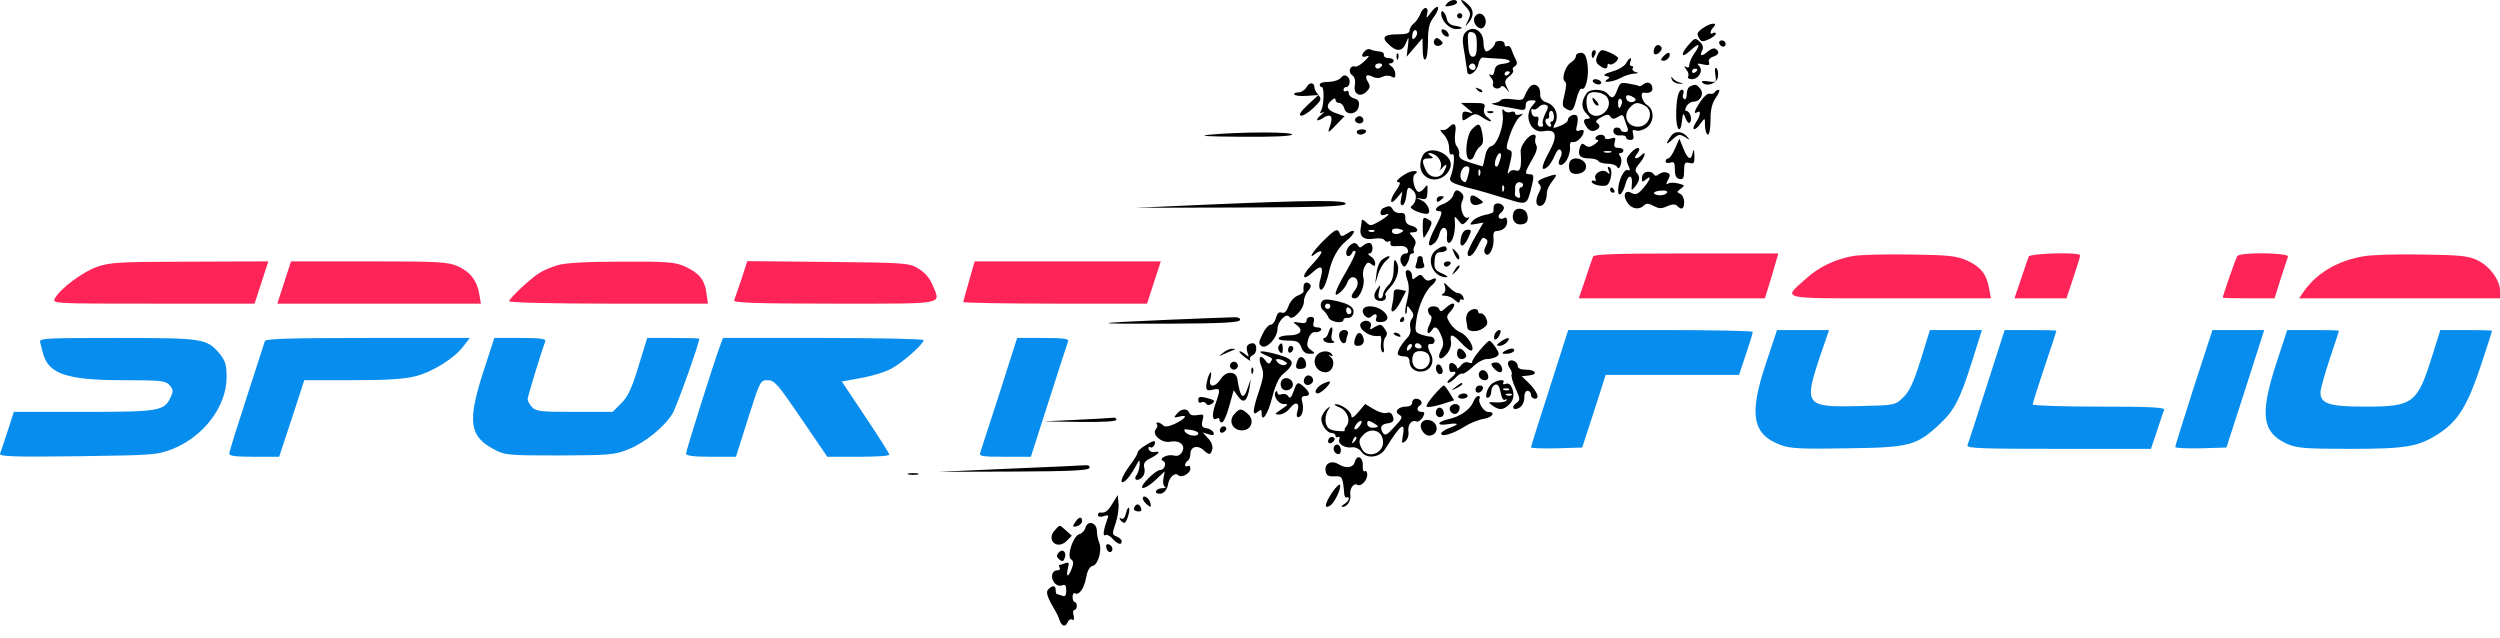 <svg width="200" height="51" viewBox="0 0 200 51" fill="none" xmlns="http://www.w3.org/2000/svg">
<path d="M115.739 0.295C115.549 0.527 115.612 0.548 116.035 0.464C116.331 0.421 116.563 0.295 116.563 0.189C116.563 -0.107 116.014 -0.043 115.739 0.295Z" fill="black"/>
<path d="M117.197 0.464C117.682 0.992 117.704 1.118 117.387 1.752C117.176 2.196 117.176 2.196 117.492 1.816C117.936 1.266 117.915 0.781 117.45 0.358C116.88 -0.17 116.69 -0.086 117.197 0.464Z" fill="black"/>
<path d="M114.493 0.971C114.113 1.499 114.07 1.52 114.176 1.097C114.324 0.485 113.859 0.485 113.627 1.119C113.521 1.393 113.289 1.731 113.099 1.879C112.909 2.027 112.761 2.301 112.761 2.449C112.761 2.661 112.486 2.745 111.831 2.745C110.691 2.745 110.479 2.998 111.113 3.569C111.747 4.181 112.212 4.118 112.486 3.421C112.697 2.893 112.718 2.914 112.634 3.696L112.528 4.54L113.162 3.801L113.796 3.062L113.817 3.97C113.817 4.519 113.901 4.836 114.028 4.752C114.155 4.688 114.239 4.012 114.239 3.294C114.239 2.259 114.345 1.837 114.683 1.393C114.915 1.097 115.084 0.738 115.042 0.59C115 0.464 114.746 0.633 114.493 0.971ZM113.204 3.02C113.035 3.189 112.972 3.167 112.972 2.935C112.972 2.745 113.035 2.534 113.12 2.449C113.204 2.365 113.31 2.407 113.352 2.534C113.416 2.682 113.331 2.893 113.204 3.02Z" fill="black"/>
<path d="M115.296 1.076C115.296 1.647 115.929 2.323 116.5 2.323C117.154 2.323 117.07 2.154 116.331 2.048C116.035 2.006 115.802 1.794 115.76 1.562C115.655 1.034 115.296 0.654 115.296 1.076Z" fill="black"/>
<path d="M116.563 1.266C116.563 1.372 116.669 1.478 116.774 1.478C116.901 1.478 116.985 1.372 116.985 1.266C116.985 1.14 116.901 1.055 116.774 1.055C116.669 1.055 116.563 1.14 116.563 1.266Z" fill="black"/>
<path d="M117.957 1.393C117.767 1.879 118.358 2.513 118.696 2.175C119.013 1.858 118.844 1.182 118.443 1.097C118.253 1.055 118.042 1.203 117.957 1.393Z" fill="black"/>
<path d="M136.25 2.238C135.743 2.597 135.701 2.703 135.975 3.125C136.102 3.336 136.25 3.358 136.693 3.146C137.01 2.998 137.264 2.808 137.264 2.703C137.264 2.597 137.179 2.576 137.053 2.639C136.757 2.829 136.778 2.47 137.095 2.154C137.475 1.773 136.841 1.816 136.25 2.238Z" fill="black"/>
<path d="M115.338 2.555C115.38 2.703 115.549 2.872 115.697 2.914C115.866 2.977 115.95 2.893 115.887 2.724C115.845 2.576 115.676 2.407 115.528 2.365C115.359 2.301 115.274 2.386 115.338 2.555Z" fill="black"/>
<path d="M117.197 2.639C117.028 2.829 116.985 3.252 117.07 3.738C117.154 4.181 117.239 4.773 117.281 5.069C117.323 5.364 117.366 5.681 117.387 5.766C117.45 6.209 118.147 5.745 118.253 5.174C118.337 4.794 118.506 4.562 118.654 4.604C118.802 4.625 119.351 4.667 119.858 4.688C120.872 4.709 121.126 5.005 120.217 5.111C119.795 5.153 119.605 5.301 119.562 5.66C119.52 5.956 119.393 6.082 119.246 5.977C119.098 5.892 119.098 5.977 119.267 6.188C119.436 6.378 119.499 6.611 119.436 6.737C119.372 6.843 119.457 6.97 119.626 7.054C119.795 7.118 119.985 7.075 120.069 6.949C120.133 6.822 120.323 6.885 120.513 7.118C120.788 7.456 120.788 7.456 120.555 6.991C120.344 6.547 120.365 6.42 120.745 6.104C120.999 5.914 121.126 5.681 121.041 5.618C120.978 5.533 121.02 5.385 121.189 5.301C121.379 5.174 121.4 5.026 121.252 4.731C121.126 4.498 120.978 4.16 120.914 3.949C120.851 3.738 120.703 3.632 120.576 3.696C120.471 3.759 120.365 3.696 120.365 3.527C120.365 3.379 120.196 3.252 120.006 3.273C119.795 3.273 119.626 3.336 119.626 3.4C119.626 3.674 119.034 4.203 118.865 4.097C118.76 4.034 118.675 3.717 118.675 3.4C118.675 2.428 117.767 1.942 117.197 2.639ZM118.147 3.59C118.147 4.287 118.063 4.54 117.83 4.54C117.598 4.54 117.492 4.266 117.45 3.527C117.387 2.639 117.429 2.513 117.767 2.576C118.063 2.639 118.147 2.851 118.147 3.59ZM118.042 5.385C118.042 5.576 117.915 5.639 117.725 5.576C117.556 5.491 117.471 5.364 117.535 5.259C117.704 4.963 118.042 5.047 118.042 5.385ZM120.788 5.787C120.788 5.85 120.703 5.956 120.576 6.019C120.471 6.082 120.365 6.04 120.365 5.935C120.365 5.808 120.471 5.702 120.576 5.702C120.703 5.702 120.788 5.745 120.788 5.787Z" fill="black"/>
<path d="M114.767 3.167C114.556 3.505 114.915 3.822 115.253 3.611C115.465 3.484 115.465 3.4 115.211 3.189C115 2.998 114.873 2.998 114.767 3.167Z" fill="black"/>
<path d="M135.046 3.632C134.391 4.393 134.518 4.709 135.215 4.055C135.912 3.4 136.102 3.484 135.595 4.202C135.342 4.54 135.151 4.984 135.151 5.174C135.151 5.385 135.046 5.449 134.898 5.364C134.708 5.238 134.708 5.301 134.898 5.554C135.067 5.744 135.13 5.998 135.046 6.125C134.982 6.23 135.109 6.336 135.342 6.336C135.891 6.336 136.292 5.66 135.933 5.28C135.722 5.069 135.785 5.047 136.25 5.153C136.693 5.259 136.799 5.216 136.715 4.984C136.651 4.794 136.778 4.625 137.031 4.54C137.517 4.393 137.602 4.118 137.243 3.907C137.137 3.822 136.862 3.907 136.651 4.097C136.165 4.54 135.933 4.519 136.165 4.055C136.292 3.801 136.25 3.59 135.975 3.336C135.616 2.998 135.574 3.02 135.046 3.632ZM135.785 5.575C135.785 5.639 135.701 5.744 135.574 5.808C135.468 5.871 135.363 5.829 135.363 5.723C135.363 5.597 135.468 5.491 135.574 5.491C135.701 5.491 135.785 5.533 135.785 5.575Z" fill="black"/>
<path d="M137.538 3.463C137.644 3.78 138.045 3.843 138.045 3.527C138.045 3.358 137.919 3.231 137.75 3.231C137.602 3.231 137.496 3.336 137.538 3.463Z" fill="black"/>
<path d="M132.342 3.886C132.279 4.055 132.279 4.245 132.342 4.308C132.532 4.498 133.06 3.991 132.912 3.78C132.743 3.505 132.469 3.548 132.342 3.886Z" fill="black"/>
<path d="M109.212 4.055C108.832 4.435 108.916 4.646 109.339 4.498C109.592 4.414 109.55 4.519 109.17 4.878C108.874 5.174 108.536 5.364 108.409 5.322C108.008 5.195 107.818 5.744 108.156 5.998C108.388 6.167 108.452 6.442 108.388 6.822C108.24 7.54 108.832 7.836 109.339 7.308C109.613 7.033 109.634 6.885 109.444 6.568C109.127 6.061 109.318 5.871 109.825 6.146C110.099 6.273 110.353 6.273 110.585 6.146C110.796 6.04 111.092 6.019 111.303 6.125C111.578 6.273 111.641 6.23 111.62 5.892C111.62 5.66 111.451 5.385 111.282 5.28C111.071 5.132 111.05 5.069 111.24 5.069C111.367 5.069 111.493 4.963 111.493 4.857C111.493 4.731 111.303 4.646 111.071 4.646C110.838 4.646 110.669 4.519 110.712 4.371C110.733 4.245 110.564 4.118 110.332 4.118C110.099 4.097 109.803 4.033 109.677 3.97C109.55 3.886 109.339 3.928 109.212 4.055ZM110.543 5.28C110.479 5.385 110.332 5.491 110.205 5.491C110.099 5.491 110.015 5.385 110.015 5.28C110.015 5.153 110.163 5.069 110.353 5.069C110.522 5.069 110.606 5.153 110.543 5.28Z" fill="black"/>
<path d="M127.336 4.329C127.336 4.498 127.378 4.646 127.42 4.646C127.463 4.646 127.547 4.498 127.632 4.329C127.695 4.16 127.653 4.012 127.547 4.012C127.42 4.012 127.336 4.16 127.336 4.329Z" fill="black"/>
<path d="M127.779 4.477C127.632 4.836 127.674 5.026 127.927 5.216C128.35 5.554 128.603 5.554 128.603 5.237C128.603 5.111 128.667 5.068 128.751 5.132C128.899 5.28 129.448 4.899 129.448 4.646C129.448 4.498 128.498 4.012 128.16 4.012C128.054 4.012 127.864 4.224 127.779 4.477Z" fill="black"/>
<path d="M111.726 4.562C111.726 4.794 111.789 4.857 111.852 4.688C111.916 4.54 111.895 4.35 111.831 4.287C111.768 4.202 111.705 4.329 111.726 4.562Z" fill="black"/>
<path d="M126.068 4.498C126.068 4.646 125.899 4.857 125.667 5.005C125.223 5.28 124.886 6.336 125.202 6.526C125.329 6.611 125.308 6.97 125.16 7.561C124.97 8.322 124.97 8.512 125.223 8.66C125.752 8.997 125.857 8.913 126.111 7.941C126.237 7.413 126.428 7.033 126.533 7.096C126.85 7.286 127.146 6.061 126.998 5.132C126.892 4.435 126.765 4.224 126.47 4.224C126.237 4.224 126.068 4.35 126.068 4.498Z" fill="black"/>
<path d="M133.039 4.54C132.828 4.794 132.828 4.857 133.102 4.857C133.271 4.857 133.462 4.709 133.546 4.54C133.609 4.371 133.588 4.224 133.483 4.224C133.377 4.224 133.187 4.371 133.039 4.54Z" fill="black"/>
<path d="M130.082 5.069C129.955 5.28 129.469 5.597 128.962 5.723C128.35 5.913 128.202 6.019 128.476 6.082C128.793 6.146 128.814 6.209 128.582 6.357C128.054 6.674 129.068 6.568 129.659 6.23C129.955 6.061 130.42 5.913 130.716 5.892C131.075 5.871 131.138 5.829 130.863 5.766C130.673 5.723 130.547 5.576 130.61 5.47C130.694 5.364 130.652 5.28 130.525 5.28C130.399 5.28 130.356 5.132 130.42 4.963C130.61 4.498 130.335 4.583 130.082 5.069Z" fill="black"/>
<path d="M137.221 5.935C137.327 6.589 137.306 6.61 136.651 6.505C136.25 6.442 136.06 6.484 136.186 6.61C136.546 6.97 137.369 6.674 137.433 6.146C137.475 5.871 137.433 5.575 137.327 5.47C137.2 5.343 137.158 5.533 137.221 5.935Z" fill="black"/>
<path d="M107.269 6.23C107.121 6.399 106.677 6.547 106.297 6.547C105.896 6.547 105.579 6.632 105.579 6.758C105.579 6.864 105.642 6.97 105.748 6.97C105.959 6.97 105.917 8.49 105.684 8.85C105.558 9.061 105.6 9.103 105.811 8.997C105.98 8.913 105.938 8.976 105.748 9.145C105.177 9.589 105.283 9.821 105.875 9.42C106.466 9.04 106.677 9.314 106.403 10.075C106.17 10.708 106.234 10.687 106.952 9.927L107.564 9.293L106.888 9.061C106.149 8.807 106.022 8.448 106.529 8.026C106.741 7.836 106.846 7.836 106.846 8.005C106.846 8.131 106.973 8.237 107.142 8.237C107.29 8.237 107.48 8.427 107.543 8.681C107.712 9.293 108.621 9.145 108.705 8.49C108.768 8.131 108.663 7.962 108.346 7.878C108.092 7.815 107.902 7.624 107.902 7.455C107.902 7.286 107.818 7.223 107.691 7.286C107.586 7.35 107.48 7.308 107.48 7.202C107.48 7.075 107.564 6.97 107.67 6.97C107.987 6.97 108.092 6.378 107.818 6.146C107.607 5.977 107.459 5.998 107.269 6.23Z" fill="black"/>
<path d="M133.736 6.336C133.778 6.505 134.032 6.674 134.328 6.695C134.729 6.716 134.75 6.716 134.412 6.611C134.18 6.547 133.905 6.399 133.821 6.251C133.694 6.104 133.673 6.125 133.736 6.336Z" fill="black"/>
<path d="M127.441 6.547C127.505 6.653 127.716 6.758 127.885 6.758C128.054 6.758 128.138 6.653 128.075 6.547C128.012 6.42 127.8 6.336 127.631 6.336C127.463 6.336 127.378 6.42 127.441 6.547Z" fill="black"/>
<path d="M104.523 6.97C104.396 7.202 104.1 7.392 103.868 7.392C103.635 7.392 103.488 7.477 103.551 7.561C103.614 7.667 104.058 7.709 104.565 7.667L105.473 7.603L104.628 8.385C104.079 8.892 103.889 9.188 104.058 9.251C104.227 9.293 104.671 9.019 105.072 8.638C105.706 8.026 105.748 7.92 105.473 7.603C105.304 7.413 105.156 7.139 105.156 7.012C105.156 6.568 104.755 6.547 104.523 6.97Z" fill="black"/>
<path d="M129.385 7.181C129.11 7.899 128.983 7.941 128.603 7.498C128.286 7.118 127.251 7.075 126.956 7.434C126.491 8.047 126.47 8.638 126.892 9.061C127.23 9.399 127.272 9.504 127.019 9.504C126.639 9.504 126.618 9.737 126.977 10.223C127.146 10.455 127.378 10.54 127.61 10.434C128.012 10.286 128.075 10.011 127.737 9.821C127.61 9.737 127.758 9.547 128.096 9.378C128.561 9.124 128.709 9.124 128.836 9.335C128.983 9.547 129.11 9.547 129.427 9.357C129.765 9.145 129.849 9.166 129.934 9.462C129.997 9.652 130.103 9.99 130.187 10.18C130.293 10.455 130.23 10.561 129.997 10.561C129.807 10.561 129.659 10.476 129.659 10.392C129.659 10.286 129.512 10.201 129.343 10.201C129.152 10.201 129.047 10.349 129.068 10.54C129.131 10.751 129.321 10.856 129.617 10.835C129.871 10.793 130.082 10.877 130.082 10.983C130.082 11.11 130.23 11.194 130.42 11.194C130.673 11.194 130.737 11.068 130.652 10.751C130.568 10.413 130.61 10.349 130.863 10.434C131.054 10.518 131.413 10.413 131.687 10.244C132.342 9.821 132.384 8.786 131.772 8.406C131.37 8.153 131.159 7.371 131.518 7.413C131.941 7.477 132.194 7.371 132.194 7.096C132.194 6.653 131.814 6.463 131.476 6.737C131.328 6.864 131.159 6.927 131.117 6.885C131.075 6.843 130.716 6.758 130.335 6.695C129.68 6.568 129.596 6.611 129.385 7.181ZM128.603 7.836C129.089 8.702 127.864 9.737 127.167 9.04C126.892 8.765 126.829 7.772 127.061 7.54C127.378 7.202 128.392 7.413 128.603 7.836ZM130.694 7.793C130.885 7.92 130.906 8.026 130.737 8.11C130.462 8.279 130.082 8.089 130.082 7.793C130.082 7.561 130.314 7.561 130.694 7.793ZM129.723 8.343C129.575 8.786 129.448 8.744 129.448 8.216C129.448 7.984 129.533 7.836 129.659 7.92C129.765 7.984 129.807 8.174 129.723 8.343ZM131.582 8.448C132.363 8.871 131.962 10.138 131.032 10.138C130.145 10.138 129.786 9.209 130.42 8.575C130.8 8.174 131.011 8.153 131.582 8.448Z" fill="black"/>
<path d="M127.463 8.131C127.547 8.3 127.695 8.448 127.801 8.448C127.927 8.448 127.906 8.322 127.758 8.131C127.61 7.962 127.463 7.815 127.42 7.815C127.378 7.815 127.399 7.962 127.463 8.131Z" fill="black"/>
<path d="M122.33 7.012C122.224 7.16 122.055 7.456 121.97 7.688C121.865 8.005 121.696 8.047 120.999 7.941C120.534 7.878 120.133 7.899 120.048 8.026C119.985 8.131 119.71 8.237 119.457 8.258C119.203 8.279 119.415 8.364 119.943 8.469C120.471 8.554 121.147 8.681 121.485 8.744C121.949 8.85 122.055 8.786 122.055 8.448C122.055 8.153 122.203 8.026 122.52 8.026C122.942 8.026 122.942 8.047 122.625 8.406C121.844 9.272 122.456 10.687 123.491 10.497C124.505 10.307 124.653 10.814 123.935 12.145C123.28 13.328 123.238 13.814 123.829 13.328C123.977 13.201 124.231 12.8 124.379 12.441C124.548 12.039 124.717 11.87 124.843 11.997C124.97 12.124 124.97 12.356 124.822 12.631C124.484 13.264 124.928 13.433 125.329 12.821C125.498 12.546 125.625 12.082 125.604 11.807C125.561 11.448 125.625 11.321 125.857 11.363C126.153 11.427 126.702 10.877 126.702 10.497C126.702 10.392 126.554 10.37 126.364 10.434C126.09 10.54 126.047 10.455 126.153 10.033C126.237 9.737 126.237 9.399 126.174 9.293C126.026 9.04 125.435 9.272 125.435 9.589C125.435 9.716 125.16 9.948 124.801 10.075C124.21 10.307 124.188 10.286 124.4 9.885C124.738 9.251 124.442 8.448 123.787 8.216C123.344 8.068 123.196 7.878 123.217 7.456C123.217 6.822 122.689 6.547 122.33 7.012ZM123.618 9.103C123.449 9.441 123.365 9.821 123.428 9.927C123.491 10.054 123.428 10.138 123.259 10.138C123.048 10.138 122.984 9.99 123.048 9.716C123.132 9.42 123.069 9.293 122.879 9.335C122.731 9.378 122.562 9.23 122.52 8.998C122.477 8.786 122.52 8.66 122.646 8.744C122.752 8.807 122.963 8.723 123.111 8.554C123.238 8.406 123.491 8.322 123.639 8.385C123.893 8.469 123.893 8.575 123.618 9.103ZM124.315 9.293C124.336 9.526 124.252 9.716 124.146 9.716C124.019 9.716 123.998 9.8 124.062 9.927C124.125 10.033 124.104 10.138 123.998 10.138C123.872 10.138 123.745 9.99 123.66 9.821C123.597 9.652 123.639 9.504 123.745 9.504C123.872 9.504 123.935 9.441 123.935 9.335C123.893 9.04 123.956 8.871 124.125 8.871C124.21 8.871 124.294 9.061 124.315 9.293Z" fill="black"/>
<path d="M135.215 6.906C135.067 6.949 134.94 7.244 134.94 7.519C134.94 7.815 134.856 8.005 134.729 7.92C134.623 7.857 134.581 7.667 134.666 7.498C134.729 7.329 134.687 7.181 134.56 7.181C134.264 7.181 134.095 7.941 134.095 9.23C134.095 10.455 134.454 10.772 134.56 9.652C134.644 8.997 134.644 8.976 134.856 9.483C134.982 9.8 135.13 9.906 135.215 9.779C135.405 9.483 135.173 8.871 134.898 8.871C134.792 8.871 134.792 8.723 134.919 8.512C135.025 8.3 135.278 8.131 135.489 8.131C136.039 8.131 136.355 7.498 136.017 7.096C135.722 6.737 135.637 6.716 135.215 6.906Z" fill="black"/>
<path d="M118.189 7.202C118.337 7.35 118.506 7.413 118.57 7.35C118.633 7.286 118.527 7.16 118.316 7.096C118.02 6.97 117.999 6.991 118.189 7.202Z" fill="black"/>
<path d="M137.158 7.392C137.095 7.498 136.926 7.54 136.778 7.498C136.63 7.434 136.313 7.709 136.06 8.089C135.553 8.829 135.447 9.188 135.785 8.976C136.102 8.786 136.039 9.251 135.658 9.821C135.236 10.476 135.616 10.518 136.06 9.864C136.398 9.399 136.398 9.399 136.398 10.075C136.419 10.455 136.524 10.772 136.63 10.772C136.757 10.772 136.841 10.244 136.841 9.589C136.841 8.744 136.968 8.237 137.285 7.793C137.517 7.455 137.623 7.181 137.496 7.181C137.39 7.181 137.243 7.265 137.158 7.392Z" fill="black"/>
<path d="M117.408 8.681C117.915 9.103 117.915 9.103 117.471 8.976C117.07 8.871 116.985 8.934 116.985 9.293C116.985 9.716 117.007 9.716 117.513 9.378C117.999 9.061 118.084 9.061 118.57 9.378C119.203 9.8 119.562 9.821 119.013 9.399C118.76 9.209 118.654 8.934 118.739 8.66C118.844 8.279 118.76 8.237 117.873 8.237H116.88L117.408 8.681Z" fill="black"/>
<path d="M120.217 9.166C120.344 9.99 119.795 11.553 119.33 11.68C119.077 11.743 118.886 12.06 118.802 12.546C118.718 12.969 118.633 13.307 118.612 13.307C118.591 13.307 118.147 13.18 117.619 13.011C116.922 12.8 116.69 12.631 116.732 12.356C116.774 12.166 116.69 11.87 116.542 11.701C116.394 11.532 116.352 11.089 116.415 10.666C116.542 9.885 116.352 9.737 115.887 10.201C115.739 10.37 115.486 10.455 115.317 10.392C115.169 10.349 115.232 10.497 115.486 10.751C115.739 11.004 115.929 11.469 115.929 11.849C115.929 12.271 116.014 12.441 116.183 12.335C116.415 12.187 116.331 13.454 116.035 14.173C115.929 14.447 116.077 14.595 116.669 14.785C117.091 14.933 117.556 15.06 117.682 15.081C117.999 15.144 119.541 15.588 120.745 15.968C122.055 16.391 122.161 16.348 122.435 15.313C122.752 14.088 122.752 13.94 122.372 13.94C121.949 13.94 121.97 13.813 122.562 12.778C122.9 12.229 123.027 11.807 122.9 11.617C122.815 11.469 122.773 11.215 122.837 11.046C122.9 10.899 122.837 10.772 122.689 10.772C122.287 10.772 121.611 11.659 121.654 12.145C121.738 13.349 121.633 13.771 121.273 13.645C121.083 13.56 120.851 13.623 120.745 13.771C120.619 13.961 120.576 13.919 120.661 13.623C121.02 12.208 121.02 12.081 120.724 11.997C120.471 11.934 120.471 11.765 120.788 10.814C120.999 10.201 121.337 9.547 121.548 9.378C121.907 9.082 121.907 9.061 121.59 9.166C121.379 9.23 121.21 9.188 121.21 9.061C121.21 8.934 121.062 8.892 120.851 8.955C120.661 9.04 120.428 8.976 120.323 8.828C120.196 8.638 120.154 8.765 120.217 9.166ZM120.027 12.715C119.858 13.285 119.774 13.412 119.626 13.285C119.478 13.117 119.774 12.25 119.985 12.25C120.091 12.25 120.112 12.462 120.027 12.715ZM117.492 13.877C117.302 14.637 117.239 14.701 116.964 14.426C116.669 14.13 116.922 13.307 117.323 13.307C117.556 13.307 117.598 13.454 117.492 13.877ZM118.401 13.982C118.337 14.152 118.274 14.088 118.274 13.856C118.253 13.623 118.316 13.497 118.38 13.581C118.443 13.645 118.464 13.835 118.401 13.982ZM121.844 14.785C121.844 14.891 121.759 14.996 121.654 14.996C121.548 14.996 121.506 15.208 121.569 15.44C121.654 15.757 121.611 15.863 121.442 15.82C121.295 15.757 121.189 15.651 121.189 15.567C121.21 15.482 121.21 15.229 121.21 14.996C121.21 14.764 121.358 14.574 121.527 14.574C121.696 14.574 121.844 14.659 121.844 14.785ZM120.302 15.25C120.238 15.419 120.175 15.355 120.175 15.123C120.154 14.891 120.217 14.764 120.281 14.849C120.344 14.912 120.365 15.102 120.302 15.25Z" fill="black"/>
<path d="M119.055 9.019C119.203 9.082 119.393 9.061 119.457 8.998C119.541 8.934 119.415 8.871 119.182 8.892C118.95 8.892 118.886 8.955 119.055 9.019Z" fill="black"/>
<path d="M108.43 9.483C108.283 9.737 108.684 9.99 108.959 9.821C109.191 9.673 109.043 9.293 108.747 9.293C108.642 9.293 108.515 9.378 108.43 9.483Z" fill="black"/>
<path d="M117.767 10.328C117.302 10.793 117.133 12.61 117.535 12.757C117.682 12.821 117.873 12.673 117.957 12.398C118.042 12.145 118.253 11.828 118.422 11.701C118.654 11.532 118.696 11.279 118.591 10.709C118.422 9.842 118.316 9.779 117.767 10.328Z" fill="black"/>
<path d="M108.536 10.561C108.536 10.666 108.663 10.772 108.832 10.772C109.001 10.772 109.212 10.666 109.275 10.561C109.339 10.434 109.212 10.349 108.98 10.349C108.726 10.349 108.536 10.434 108.536 10.561Z" fill="black"/>
<path d="M96.813 10.772C95.756 10.877 96.496 10.92 99.284 10.941C101.734 10.962 103.276 10.899 103.361 10.772C103.509 10.54 99.326 10.54 96.813 10.772Z" fill="black"/>
<path d="M133.736 10.814C133.229 11.49 133.229 11.68 133.757 11.194C134.264 10.73 134.37 10.709 134.792 10.962C135.215 11.237 135.236 11.237 134.961 10.92C134.623 10.497 134.011 10.455 133.736 10.814Z" fill="black"/>
<path d="M127.653 10.983C127.589 11.089 127.653 11.194 127.8 11.194C127.948 11.194 127.843 11.342 127.589 11.532C127.23 11.786 127.04 11.807 126.808 11.617C126.596 11.427 126.491 11.469 126.385 11.807C126.195 12.419 126.406 12.673 127.125 12.673C127.463 12.673 127.8 12.758 127.864 12.884C127.927 12.99 128.265 13.095 128.603 13.095C128.941 13.095 129.279 13.201 129.364 13.349C129.469 13.518 129.575 13.476 129.659 13.18C129.744 12.969 129.723 12.652 129.617 12.504C129.469 12.335 129.469 12.251 129.638 12.251C129.765 12.251 129.871 12.145 129.871 12.039C129.871 11.912 129.68 11.828 129.469 11.828C129.152 11.828 129.089 11.722 129.174 11.384C129.279 11.004 129.237 10.962 128.836 11.089C128.582 11.173 128.392 11.131 128.392 11.004C128.392 10.709 127.822 10.709 127.653 10.983ZM128.878 12.187C128.73 12.229 128.476 12.229 128.35 12.187C128.202 12.124 128.307 12.082 128.603 12.082C128.899 12.082 129.005 12.124 128.878 12.187Z" fill="black"/>
<path d="M134.011 11.87C133.821 12.314 133.567 12.673 133.462 12.673C133.335 12.673 133.25 12.778 133.25 12.905C133.25 13.032 133.419 13.074 133.631 13.011C133.926 12.905 133.99 13.011 133.99 13.56C133.99 14.046 134.095 14.278 134.37 14.32C134.645 14.384 134.729 14.236 134.729 13.666C134.729 13.032 134.792 12.947 135.151 13.032C135.511 13.138 135.574 13.053 135.553 12.441C135.532 11.934 135.489 11.87 135.426 12.187C135.299 12.884 135.025 12.778 134.666 11.87L134.349 11.089L134.011 11.87Z" fill="black"/>
<path d="M130.525 12.166C130.103 12.61 130.061 12.758 130.251 13.201C130.441 13.602 130.42 13.687 130.209 13.602C129.913 13.497 129.448 14.49 129.448 15.25C129.448 15.841 129.828 15.504 130.04 14.722C130.251 13.919 130.631 13.94 130.547 14.743C130.504 15.292 130.504 15.292 130.821 14.912C131.201 14.426 131.222 14.109 130.927 13.814C130.779 13.666 130.842 13.433 131.138 13.095C131.603 12.567 131.751 11.976 131.307 12.419C130.948 12.779 130.61 12.736 130.927 12.356C131.391 11.807 131.032 11.617 130.525 12.166Z" fill="black"/>
<path d="M113.817 12.441C113.521 13.032 113.563 13.645 113.944 14.025C114.598 14.68 115.739 14.321 116.035 13.37C116.331 12.335 114.324 11.49 113.817 12.441ZM115 12.546C115.317 12.884 115.38 13.328 115.148 13.645C115.042 13.75 115.148 13.666 115.359 13.454C115.76 12.99 115.824 13.138 115.507 13.75C115.19 14.342 114.366 14.257 114.07 13.623C113.711 12.842 113.754 12.673 114.303 12.673C114.683 12.673 114.704 12.631 114.451 12.462C114.218 12.314 114.197 12.251 114.408 12.251C114.556 12.251 114.831 12.377 115 12.546Z" fill="black"/>
<path d="M125.561 12.99C125.498 13.159 125.498 13.454 125.583 13.645C125.752 14.109 126.787 13.94 126.871 13.433C127.019 12.757 125.815 12.356 125.561 12.99Z" fill="black"/>
<path d="M128.688 13.645C128.814 13.961 128.793 13.983 128.582 13.793C128.244 13.454 127.463 13.856 127.632 14.278C127.695 14.468 127.653 14.532 127.547 14.468C127.42 14.405 127.336 14.426 127.336 14.532C127.336 14.785 128.286 14.975 128.561 14.806C128.878 14.595 129.047 13.56 128.772 13.391C128.603 13.286 128.582 13.349 128.688 13.645Z" fill="black"/>
<path d="M112.592 13.835C111.895 14.215 111.536 14.574 111.895 14.574C112.064 14.574 112 14.785 111.726 15.187C111.134 15.989 111.155 16.538 111.747 15.841L112.19 15.313L112.085 15.905C112 16.285 112.064 16.454 112.211 16.412C112.338 16.369 112.465 16.032 112.507 15.672C112.592 14.912 112.655 14.87 113.099 15.292C113.394 15.609 113.289 16.243 112.887 16.517C112.676 16.665 113.606 17.109 114.134 17.109C114.556 17.109 114.26 16.264 113.732 16.032L113.289 15.82L113.732 15.905C114.113 15.989 114.176 15.884 114.197 15.334C114.218 14.743 114.197 14.701 113.922 15.081C113.753 15.292 113.542 15.398 113.437 15.334C113.099 15.123 112.93 14.109 113.183 13.94C113.627 13.666 113.099 13.581 112.592 13.835Z" fill="black"/>
<path d="M131.497 13.877C131.413 13.94 131.349 14.152 131.349 14.32C131.349 14.574 131.413 14.574 131.666 14.363C132.173 13.94 132.025 14.405 131.455 15.06C131.032 15.546 130.863 15.609 130.525 15.44C129.976 15.144 129.786 15.63 130.209 16.243C130.568 16.729 131.138 16.813 131.518 16.433C131.708 16.243 131.877 16.264 132.3 16.475C132.722 16.707 132.933 16.707 133.377 16.496C133.778 16.327 134.011 16.306 134.18 16.475C134.539 16.834 134.729 16.729 134.729 16.158C134.729 15.863 134.581 15.567 134.412 15.503C134.116 15.377 134.137 15.335 134.454 15.102C134.813 14.849 134.792 14.806 134.264 14.68C133.947 14.595 133.588 14.595 133.462 14.68C133.271 14.806 133.271 14.722 133.44 14.384C133.652 14.025 133.631 13.919 133.356 13.814C133.187 13.729 132.891 13.793 132.743 13.919C132.532 14.088 132.405 14.109 132.3 13.94C132.152 13.708 131.708 13.666 131.497 13.877ZM133.356 15.419C133.208 15.672 132.469 15.694 132.321 15.461C132.279 15.377 132.511 15.271 132.849 15.25C133.25 15.208 133.44 15.292 133.356 15.419Z" fill="black"/>
<path d="M123.576 14.215C123.069 14.405 122.942 14.532 123.132 14.722C123.301 14.891 123.301 15.06 123.132 15.377C122.815 15.968 122.837 16.475 123.196 16.475C123.512 16.475 123.745 16.032 123.745 15.44C123.745 15.229 123.935 14.806 124.188 14.489C124.674 13.877 124.59 13.856 123.576 14.215Z" fill="black"/>
<path d="M128.814 15.208C128.814 15.313 128.92 15.419 129.047 15.419C129.152 15.419 129.195 15.313 129.131 15.208C129.068 15.081 128.962 14.996 128.899 14.996C128.857 14.996 128.814 15.081 128.814 15.208Z" fill="black"/>
<path d="M116.246 15.651C116.162 15.884 115.824 16.179 115.486 16.306C114.831 16.538 114.662 16.898 115.19 16.898C115.422 16.898 115.338 17.193 114.831 18.165C114.176 19.411 114.155 19.939 114.746 19.454C114.915 19.327 115.105 18.968 115.169 18.672C115.359 17.975 115.845 18.144 115.76 18.862C115.718 19.179 115.781 19.432 115.908 19.432C116.183 19.432 116.436 18.609 116.394 17.848C116.352 17.236 116.352 17.236 116.669 17.637C116.985 18.038 117.007 18.038 117.366 17.658C117.556 17.426 117.598 17.32 117.45 17.405C117.091 17.616 116.711 16.56 116.985 16.074C117.112 15.82 117.091 15.609 116.943 15.461C116.584 15.102 116.394 15.144 116.246 15.651Z" fill="black"/>
<path d="M114.936 15.989C114.936 16.179 115.021 16.201 115.232 16.032C115.38 15.905 115.507 15.778 115.507 15.736C115.507 15.715 115.38 15.694 115.232 15.694C115.063 15.694 114.936 15.82 114.936 15.989Z" fill="black"/>
<path d="M117.619 15.926C117.619 16.348 117.915 16.517 118.38 16.327C118.717 16.201 118.717 16.179 118.337 15.905C117.851 15.546 117.619 15.546 117.619 15.926Z" fill="black"/>
<path d="M96.601 16.369L90.898 16.623L99.221 16.602C105.684 16.581 107.564 16.517 107.649 16.306C107.754 15.989 104.966 16.01 96.601 16.369Z" fill="black"/>
<path d="M119.499 16.517C119.478 16.665 119.478 16.855 119.478 16.919C119.499 17.003 119.182 17.13 118.802 17.193C118.401 17.278 117.957 17.489 117.809 17.679C117.535 17.975 117.577 18.017 118.084 17.912L118.675 17.806L118.042 18.904C117.682 19.517 117.408 20.13 117.408 20.256C117.408 20.721 117.83 20.468 118.168 19.791C118.612 18.925 118.612 18.947 118.865 19.116C119.034 19.2 119.034 19.369 118.865 19.686C118.717 19.96 118.696 20.172 118.844 20.32C119.14 20.615 119.562 19.77 119.478 19.052C119.436 18.651 119.52 18.482 119.731 18.482C120.238 18.461 120.576 18.165 120.576 17.721C120.576 17.489 120.492 17.362 120.365 17.426C119.964 17.679 119.689 17.299 120.069 17.024C120.259 16.877 120.365 16.644 120.281 16.517C120.069 16.179 119.52 16.201 119.499 16.517Z" fill="black"/>
<path d="M110.712 16.623C110.564 16.665 110.437 16.855 110.437 17.024C110.437 17.193 110.564 17.257 110.754 17.193C111.324 16.961 111.092 17.278 110.353 17.7C109.698 18.081 109.613 18.102 109.296 17.785C109.106 17.595 108.959 17.531 108.937 17.637C108.937 17.764 108.895 18.038 108.853 18.271C108.726 18.925 109.149 19.242 109.909 19.094C110.332 19.031 110.648 19.073 110.754 19.2C110.817 19.327 110.986 19.39 111.092 19.306C111.198 19.242 111.261 19.306 111.24 19.475C111.198 19.665 111.367 19.728 111.831 19.686C112.275 19.644 112.528 19.728 112.613 19.96C112.697 20.151 112.634 20.277 112.465 20.277C112.085 20.277 111.895 20.763 112.148 21.143C112.317 21.397 112.359 21.397 112.549 21.122C112.655 20.953 112.761 20.679 112.761 20.531C112.761 20.404 112.866 20.277 112.993 20.277C113.099 20.277 113.162 20.193 113.099 20.108C113.056 20.024 113.078 19.813 113.183 19.644C113.31 19.432 113.247 19.2 113.035 18.968C112.718 18.609 112.718 18.587 113.035 18.587C113.563 18.587 113.458 18.186 112.909 18.059C112.571 17.975 112.423 17.785 112.423 17.468C112.444 17.13 112.338 17.003 112.021 17.046C111.789 17.067 111.514 16.94 111.43 16.771C111.261 16.454 111.134 16.433 110.712 16.623ZM112.043 18.63C111.662 18.841 111.219 18.672 111.388 18.376C111.451 18.292 111.705 18.25 111.937 18.313C112.338 18.419 112.338 18.461 112.043 18.63ZM109.951 18.503C109.888 18.566 109.698 18.587 109.55 18.524C109.381 18.461 109.444 18.397 109.677 18.397C109.909 18.376 110.036 18.44 109.951 18.503Z" fill="black"/>
<path d="M121.083 17.003C120.893 17.489 121.147 17.954 121.611 17.954C122.139 17.954 122.33 17.658 122.161 17.109C122.013 16.623 121.252 16.538 121.083 17.003Z" fill="black"/>
<path d="M113.817 18.165C113.817 18.63 113.859 19.01 113.901 19.01C113.965 19.01 114.134 18.714 114.324 18.376C114.598 17.785 114.598 17.721 114.218 17.531C113.859 17.32 113.817 17.383 113.817 18.165Z" fill="black"/>
<path d="M105.853 19.285C104.987 20.13 104.586 20.848 105.262 20.277C105.452 20.13 105.642 20.066 105.705 20.13C105.79 20.193 105.452 20.658 104.966 21.165C104.058 22.094 104.142 22.601 105.072 21.735C105.705 21.143 105.917 21.334 105.642 22.284C105.389 23.066 105.642 23.509 105.959 22.875C106.065 22.664 106.234 22.157 106.318 21.756C106.55 20.679 107.036 19.813 107.712 19.263C108.452 18.672 108.536 18.186 107.818 18.651C107.374 18.947 107.29 18.947 107.184 18.693C107.015 18.228 106.825 18.313 105.853 19.285Z" fill="black"/>
<path d="M116.901 18.925C116.668 19.791 117.049 19.897 117.429 19.094C117.746 18.418 117.746 18.376 117.408 18.376C117.175 18.376 116.985 18.587 116.901 18.925Z" fill="black"/>
<path d="M107.945 19.686C107.649 19.982 107.607 20.489 107.881 20.489C107.987 20.489 108.114 20.362 108.177 20.214C108.219 20.087 108.346 20.024 108.43 20.108C108.515 20.172 108.177 20.89 107.712 21.693C106.762 23.298 106.572 23.974 107.269 23.34C107.501 23.129 107.733 22.791 107.797 22.58C107.881 22.347 108.05 22.178 108.219 22.178C108.642 22.178 108.747 22.728 108.43 23.171C108.05 23.657 108.029 23.868 108.409 23.868C108.79 23.868 109.233 22.749 109.064 22.2C109.001 21.967 109.043 21.566 109.17 21.334C109.36 20.974 109.465 20.932 109.719 21.143C109.951 21.334 110.015 21.312 110.015 21.059C110.015 20.869 109.846 20.615 109.656 20.51C109.444 20.383 109.402 20.277 109.55 20.277C109.888 20.277 109.888 19.432 109.529 19.432C109.381 19.432 109.149 19.538 109.022 19.665C108.853 19.834 108.747 19.834 108.663 19.665C108.473 19.369 108.261 19.369 107.945 19.686Z" fill="black"/>
<path d="M114.915 19.982C114.007 20.615 114.577 22.2 115.718 22.178C115.887 22.157 115.739 22.03 115.38 21.883C114.789 21.629 114.725 21.481 114.767 20.869C114.81 20.32 114.915 20.172 115.274 20.172C115.507 20.172 115.718 20.066 115.739 19.96C115.76 19.622 115.422 19.622 114.915 19.982Z" fill="black"/>
<path d="M116.373 20.362C116.521 20.679 116.69 20.848 116.732 20.7C116.795 20.552 116.669 20.298 116.457 20.108C116.14 19.77 116.119 19.791 116.373 20.362Z" fill="black"/>
<path d="M127.441 20.531C127.378 20.679 127.103 21.503 126.829 22.326L126.301 23.868H133.757H141.193L141.742 22.073L142.27 20.277H134.898C129.195 20.277 127.505 20.341 127.441 20.531Z" fill="#FF2457"/>
<path d="M148.332 20.467C146.875 20.7 145.502 21.355 144.467 22.305C142.608 23.974 142.143 23.868 151.226 23.868H159.274L159.126 23.066C158.915 21.925 158.472 21.355 157.373 20.848C156.507 20.467 155.916 20.404 152.895 20.362C150.973 20.32 148.924 20.383 148.332 20.467Z" fill="#FF2457"/>
<path d="M162.295 20.531C162.232 20.679 161.957 21.503 161.682 22.326L161.154 23.868H163.245H165.316L165.865 22.221C166.16 21.334 166.414 20.531 166.414 20.425C166.414 20.151 162.401 20.256 162.295 20.531Z" fill="#FF2457"/>
<path d="M178.982 20.489C178.856 20.679 177.82 23.657 177.82 23.805C177.82 23.847 178.75 23.868 179.891 23.868H181.961L182.447 22.326C182.721 21.503 182.996 20.679 183.038 20.531C183.165 20.214 179.194 20.151 178.982 20.489Z" fill="#FF2457"/>
<path d="M189.037 20.51C187.009 20.869 185.383 21.819 184.348 23.256L183.925 23.868H191.952H200V23.256C200 22.411 199.176 21.291 198.205 20.826C197.486 20.467 196.832 20.404 193.769 20.362C191.804 20.32 189.671 20.383 189.037 20.51Z" fill="#FF2457"/>
<path d="M110.585 20.763C110.374 20.89 110.163 21.397 110.12 21.862L110.015 22.706L110.247 21.967C110.353 21.566 110.648 21.059 110.902 20.848C111.388 20.446 111.134 20.341 110.585 20.763Z" fill="black"/>
<path d="M113.394 20.679C113.394 20.784 113.331 21.017 113.268 21.207C113.183 21.439 113.268 21.502 113.585 21.481C113.88 21.46 114.007 21.355 113.923 21.164C113.859 21.017 113.817 20.784 113.817 20.679C113.817 20.573 113.732 20.488 113.606 20.488C113.5 20.488 113.394 20.573 113.394 20.679Z" fill="black"/>
<path d="M111.493 21.481C111.493 22.094 111.367 22.516 111.071 22.812C110.838 23.044 110.648 23.382 110.648 23.551C110.648 23.72 110.543 23.868 110.416 23.868C110.268 23.868 110.226 23.657 110.331 23.277C110.458 22.749 110.437 22.728 110.163 23.129C109.782 23.636 109.93 24.079 110.458 24.079C110.817 24.079 110.965 23.847 110.817 23.573C110.775 23.509 110.965 23.256 111.219 22.981C111.789 22.369 112.021 21.481 111.726 20.974C111.557 20.657 111.514 20.763 111.493 21.481Z" fill="black"/>
<path d="M7.736 21.355C6.574 21.777 4.821 23.087 4.377 23.889C4.187 24.291 4.377 24.291 12.277 24.291H20.367L20.916 22.601L21.466 20.911L15.213 20.932C9.531 20.953 8.834 20.974 7.736 21.355Z" fill="#FF2457"/>
<path d="M22.733 22.601L22.184 24.291H30.316H38.47L38.343 23.53C38.153 22.432 37.646 21.777 36.653 21.312C35.851 20.953 35.196 20.911 29.535 20.911H23.282L22.733 22.601Z" fill="#FF2457"/>
<path d="M44.638 21.207C44.173 21.355 43.561 21.587 43.286 21.756C42.631 22.094 40.73 23.868 40.73 24.101C40.73 24.206 44.3 24.291 48.673 24.291H56.636L56.509 23.425C56.383 22.39 55.918 21.819 54.777 21.312C54.038 20.974 53.383 20.911 49.708 20.932C46.919 20.932 45.187 21.038 44.638 21.207Z" fill="#FF2457"/>
<path d="M59.319 22.326C59.044 23.108 58.791 23.889 58.727 24.016C58.664 24.227 60.354 24.291 66.796 24.291C75.858 24.291 75.246 24.396 74.612 22.812C74.401 22.284 73.999 21.798 73.493 21.503C72.753 21.038 72.563 21.017 66.247 20.953L59.783 20.89L59.319 22.326Z" fill="#FF2457"/>
<path d="M77.527 22.474C77.274 23.34 77.062 24.101 77.062 24.164C77.062 24.227 80.379 24.291 84.413 24.291H91.764L92.313 22.601L92.863 20.911H85.427H77.971L77.527 22.474Z" fill="#FF2457"/>
<path d="M115.507 21.122C115.507 21.228 115.591 21.334 115.697 21.334C115.824 21.334 115.971 21.228 116.035 21.122C116.098 20.995 116.014 20.911 115.845 20.911C115.655 20.911 115.507 20.995 115.507 21.122Z" fill="black"/>
<path d="M116.373 21.608C116.098 22.052 116.119 22.052 116.478 21.714C116.69 21.503 116.816 21.291 116.753 21.249C116.69 21.186 116.521 21.355 116.373 21.608Z" fill="black"/>
<path d="M112.486 21.672C112.423 21.735 112.465 22.073 112.592 22.411C112.74 22.854 112.74 23.319 112.571 24.016C112.423 24.544 112.38 25.03 112.444 25.093C112.507 25.157 112.549 25.03 112.549 24.798C112.571 24.396 112.571 24.396 112.866 24.798C113.099 25.093 113.12 25.284 112.951 25.495C112.824 25.643 112.761 25.959 112.824 26.213C112.887 26.466 112.803 26.805 112.592 27.016C112.064 27.565 111.705 28.241 111.852 28.389C111.937 28.452 112.169 28.515 112.38 28.515C112.613 28.515 112.761 28.663 112.761 28.917C112.761 29.487 113.31 29.846 113.901 29.698C114.514 29.55 114.767 28.917 114.472 28.325C114.155 27.776 114.176 27.438 114.514 27.523C114.641 27.544 114.767 27.417 114.767 27.248C114.767 27.079 114.62 26.931 114.451 26.931C114.282 26.931 113.922 26.847 113.648 26.741C113.204 26.593 113.183 26.488 113.31 25.6C113.458 24.502 114.028 23.256 114.535 22.833C115 22.453 114.979 22.094 114.514 22.369C114.26 22.495 114.091 22.474 113.901 22.221C113.69 21.925 113.606 21.925 113.31 22.157C113.014 22.39 112.972 22.39 112.972 22.115C112.972 21.756 112.676 21.481 112.486 21.672ZM112.803 27.924C112.655 28.072 112.549 28.093 112.549 27.966C112.549 27.671 112.803 27.417 112.951 27.565C112.993 27.628 112.93 27.797 112.803 27.924ZM113.711 27.671C113.775 27.776 113.69 27.882 113.521 27.882C113.331 27.882 113.183 27.776 113.183 27.671C113.183 27.544 113.268 27.459 113.373 27.459C113.5 27.459 113.648 27.544 113.711 27.671ZM114.345 28.515C114.514 29.086 114.091 29.614 113.521 29.529C113.078 29.466 112.845 28.938 113.056 28.389C113.225 27.924 114.197 28.009 114.345 28.515Z" fill="black"/>
<path d="M104.29 22.854C104.269 23.002 104.269 23.192 104.29 23.298C104.311 23.382 104.079 23.551 103.804 23.657C103.53 23.763 103.213 24.122 103.086 24.481C102.917 24.924 102.748 25.093 102.537 25.009C102.326 24.924 102.178 25.051 102.072 25.431C102.009 25.727 101.798 25.981 101.65 25.981C101.481 25.981 101.185 26.319 100.995 26.741C100.678 27.396 100.678 27.502 100.932 27.692C101.333 27.945 102.199 27.016 102.199 26.319C102.199 25.727 102.917 24.988 103.15 25.347C103.382 25.706 104.311 24.734 104.311 24.143C104.311 23.847 104.459 23.488 104.628 23.298C104.797 23.129 104.903 22.897 104.84 22.791C104.649 22.516 104.311 22.559 104.29 22.854Z" fill="black"/>
<path d="M115.591 22.897C115.676 23.15 115.612 23.383 115.464 23.488C115.274 23.594 115.296 23.657 115.591 23.657C115.824 23.657 116.183 23.805 116.394 24.016C116.647 24.227 116.774 24.27 116.774 24.101C116.774 23.953 116.859 23.911 116.985 23.974C117.112 24.037 117.133 23.953 117.07 23.784C117.006 23.594 116.816 23.446 116.647 23.446C116.5 23.446 116.162 23.235 115.908 22.96C115.507 22.559 115.464 22.538 115.591 22.897Z" fill="black"/>
<path d="M111.493 23.53C111.493 23.763 111.43 24.185 111.367 24.439C111.155 25.22 111.62 24.988 112.064 24.101L112.486 23.277L111.979 23.171C111.599 23.108 111.493 23.171 111.493 23.53Z" fill="black"/>
<path d="M105.684 24.248C105.621 24.439 105.684 24.692 105.853 24.819C106.001 24.924 106.191 25.199 106.276 25.389C106.424 25.769 107.48 25.938 107.48 25.579C107.48 25.474 107.649 25.41 107.839 25.431C108.071 25.431 108.24 25.284 108.283 25.009C108.346 24.523 107.797 24.227 106.487 23.995C106.001 23.91 105.79 23.974 105.684 24.248ZM106.424 24.502C106.424 24.608 106.339 24.713 106.212 24.713C106.107 24.713 106.001 24.608 106.001 24.502C106.001 24.375 106.107 24.291 106.212 24.291C106.339 24.291 106.424 24.375 106.424 24.502ZM108.114 24.945C108.114 25.051 108.029 25.136 107.902 25.136C107.797 25.136 107.691 24.988 107.691 24.798C107.691 24.629 107.797 24.544 107.902 24.608C108.029 24.671 108.114 24.819 108.114 24.945Z" fill="black"/>
<path d="M115.634 24.65C115.359 24.924 115.211 24.967 115.148 24.755C115.021 24.396 114.239 24.439 114.239 24.798C114.239 24.967 114.324 25.178 114.451 25.241C114.577 25.326 114.535 25.6 114.345 26.002C114.049 26.551 114.239 26.91 114.556 26.403C114.789 26.023 115.021 26.171 115.296 26.847C115.507 27.354 115.507 27.586 115.296 27.987C114.915 28.706 115.232 28.938 115.76 28.304C115.993 28.008 116.14 27.586 116.077 27.311C115.95 26.635 116.225 26.699 116.964 27.502C117.323 27.882 117.661 28.114 117.746 28.029C117.999 27.797 117.366 26.804 116.838 26.593C116.584 26.509 116.204 26.171 116.014 25.875C115.697 25.368 115.697 25.305 116.014 24.945C116.626 24.27 116.309 24.016 115.634 24.65Z" fill="black"/>
<path d="M109.064 24.713C108.853 25.051 109.402 25.622 109.677 25.347C109.994 25.03 110.226 25.093 110.099 25.453C110.015 25.664 110.099 25.769 110.395 25.769C111.071 25.769 111.198 25.326 110.648 24.882C110.141 24.46 109.275 24.375 109.064 24.713Z" fill="black"/>
<path d="M117.45 24.988C117.323 25.136 117.26 25.453 117.302 25.664C117.344 25.896 117.387 26.15 117.387 26.213C117.429 26.551 118.147 26.593 118.591 26.297C118.992 26.044 119.055 25.896 118.908 25.495C118.802 25.241 118.612 25.051 118.485 25.072C118.358 25.115 118.253 25.03 118.253 24.924C118.253 24.629 117.704 24.671 117.45 24.988Z" fill="black"/>
<path d="M93.538 25.579C87.117 25.854 87.075 25.917 93.306 25.896C97.742 25.875 99.115 25.812 99.2 25.6C99.242 25.431 99.031 25.347 98.46 25.389C98.017 25.389 95.799 25.495 93.538 25.579Z" fill="black"/>
<path d="M104.523 25.643C104.523 25.833 104.333 25.896 103.952 25.812C103.403 25.727 103.382 25.748 103.762 26.023C104.311 26.445 104.016 26.826 103.15 26.826C102.748 26.826 102.368 26.91 102.305 27.037C102.22 27.163 102.516 27.248 103.044 27.248C103.762 27.248 103.931 27.332 104.1 27.776C104.227 28.135 104.459 28.304 104.776 28.304C105.241 28.283 105.241 28.283 104.861 27.987C104.544 27.755 104.523 27.586 104.671 27.1C104.797 26.741 105.008 26.53 105.22 26.572C105.389 26.593 105.6 26.53 105.684 26.403C105.748 26.297 105.621 26.192 105.41 26.192C105.093 26.192 105.008 26.086 105.093 25.769C105.177 25.474 105.093 25.347 104.861 25.347C104.671 25.347 104.523 25.474 104.523 25.643Z" fill="black"/>
<path d="M112.021 25.558C111.958 25.664 112 25.769 112.106 25.769C112.233 25.769 112.338 25.664 112.338 25.558C112.338 25.431 112.296 25.347 112.254 25.347C112.19 25.347 112.085 25.431 112.021 25.558Z" fill="black"/>
<path d="M108.98 25.748C108.388 26.128 109.508 27.037 110.353 26.868C110.479 26.847 110.543 27.079 110.479 27.438C110.437 27.776 110.479 28.093 110.606 28.177C110.712 28.241 110.754 28.072 110.691 27.776C110.648 27.48 110.712 27.121 110.838 26.973C111.007 26.762 110.986 26.572 110.754 26.276C110.501 25.917 110.416 25.917 109.994 26.15C109.592 26.403 109.55 26.403 109.656 26.128C109.803 25.769 109.36 25.516 108.98 25.748Z" fill="black"/>
<path d="M106.276 26.614C106.212 26.847 106.065 27.037 105.959 27.037C105.853 27.037 105.832 27.121 105.896 27.248C105.959 27.354 106.234 27.459 106.487 27.438C106.741 27.438 106.825 27.375 106.698 27.311C106.529 27.248 106.466 27.016 106.55 26.699C106.614 26.424 106.614 26.192 106.529 26.192C106.445 26.192 106.339 26.382 106.276 26.614Z" fill="black"/>
<path d="M107.184 26.593C107.015 26.847 107.248 27.459 107.501 27.459C107.607 27.459 107.691 27.375 107.691 27.269C107.691 27.163 107.754 26.931 107.818 26.741C107.966 26.382 107.395 26.255 107.184 26.593Z" fill="black"/>
<path d="M119.584 26.72C119.393 27.248 119.668 27.332 119.943 26.847C120.09 26.53 120.09 26.403 119.943 26.403C119.816 26.403 119.668 26.551 119.584 26.72Z" fill="black"/>
<path d="M123.977 31.029C123.153 33.585 122.477 35.718 122.477 35.782C122.477 35.866 123.407 35.887 124.526 35.866L126.575 35.803L127.526 32.888L128.455 29.994H133.8H139.123L139.672 28.346C139.968 27.459 140.221 26.657 140.221 26.551C140.221 26.466 136.905 26.403 132.849 26.403H125.456L123.977 31.029Z" fill="rgb(7, 141, 238)"/>
<path d="M141.277 29.065C139.904 33.163 140.179 34.747 142.439 35.592C143.178 35.887 144.087 35.93 147.741 35.866C152.768 35.803 153.296 35.655 155.113 33.986C156.338 32.846 156.782 32.022 157.774 28.875L158.556 26.403H156.465H154.395L153.655 28.79C153.085 30.607 152.747 31.325 152.261 31.79C151.606 32.423 151.606 32.423 148.649 32.487C144.446 32.592 144.298 32.402 145.586 28.558L146.326 26.403H144.234H142.164L141.277 29.065Z" fill="rgb(7, 141, 238)"/>
<path d="M158.936 30.881C158.155 33.331 157.458 35.465 157.394 35.634C157.31 35.866 158.641 35.909 164.682 35.909H172.075L172.561 34.472C172.814 33.691 173.068 32.93 173.131 32.782C173.195 32.592 172.075 32.529 167.914 32.529C164.999 32.529 162.612 32.444 162.612 32.36C162.612 32.275 163.034 30.924 163.562 29.36C164.09 27.797 164.513 26.509 164.513 26.466C164.513 26.424 163.583 26.403 162.443 26.403H160.373L158.936 30.881Z" fill="rgb(7, 141, 238)"/>
<path d="M175.497 31.008C174.694 33.522 174.018 35.676 174.018 35.761C174.018 35.845 174.948 35.887 176.067 35.866L178.116 35.803L179.637 31.093L181.137 26.403H179.067H176.997L175.497 31.008Z" fill="rgb(7, 141, 238)"/>
<path d="M182.045 29.255C180.778 33.205 180.989 34.599 182.953 35.507C183.735 35.845 184.369 35.909 187.981 35.909C192.565 35.909 193.515 35.74 195.205 34.62C196.641 33.669 197.423 32.402 198.458 29.276C198.965 27.755 199.366 26.488 199.366 26.466C199.366 26.424 198.437 26.403 197.296 26.403H195.226L194.614 28.346C193.388 32.297 193.093 32.529 189.185 32.529C186.333 32.529 185.636 32.297 185.636 31.388C185.636 31.135 185.974 29.931 186.375 28.727C186.777 27.523 187.115 26.509 187.115 26.466C187.115 26.424 186.185 26.403 185.045 26.403H182.975L182.045 29.255Z" fill="rgb(7, 141, 238)"/>
<path d="M108.452 26.952C108.261 27.48 108.304 27.67 108.621 27.67C109.022 27.67 109.212 27.375 109.043 26.952C108.874 26.53 108.621 26.53 108.452 26.952Z" fill="black"/>
<path d="M111.493 26.699C111.493 26.741 111.641 26.847 111.831 26.91C112 26.973 112.085 26.952 112.021 26.826C111.895 26.614 111.493 26.53 111.493 26.699Z" fill="black"/>
<path d="M3.215 27.396C3.257 27.607 3.384 28.009 3.448 28.304C3.912 29.931 5.37 30.416 9.89 30.416C12.869 30.416 13.249 30.459 13.566 30.818C13.861 31.156 13.883 31.304 13.65 31.768C13.164 32.888 12.721 32.951 6.658 32.951H1.103L0.617 34.472C0.342 35.317 0.068 36.141 0.004 36.289C-0.08 36.521 0.997 36.563 6.215 36.5C12.235 36.416 12.594 36.394 13.777 35.93C16.291 34.937 18.128 32.508 18.128 30.184C18.128 29.17 18.023 28.853 17.558 28.283C16.544 27.079 16.227 27.037 9.362 27.037C3.511 27.037 3.11 27.058 3.215 27.396Z" fill="rgb(7, 141, 238)"/>
<path d="M21.191 27.29C21.149 27.438 20.494 29.466 19.734 31.79C18.973 34.113 18.34 36.141 18.34 36.289C18.34 36.479 18.889 36.542 20.325 36.542H22.332L23.346 33.479L24.339 30.416H28.162C30.908 30.416 32.344 30.332 33.231 30.1C34.647 29.741 36.379 28.642 37.097 27.67L37.583 27.037H29.429C23.092 27.037 21.276 27.1 21.191 27.29Z" fill="rgb(7, 141, 238)"/>
<path d="M38.618 29.888C37.393 33.754 37.562 34.916 39.526 35.951C40.371 36.416 40.646 36.437 44.744 36.437C48.736 36.416 49.158 36.394 50.257 35.951C51.588 35.423 53.151 34.155 53.806 33.078C54.122 32.571 55.939 27.48 55.939 27.1C55.939 27.058 55.01 27.037 53.869 27.037H51.778L51.081 29.297C50.553 31.05 50.236 31.726 49.708 32.254L49.011 32.951H45.969C43.265 32.951 42.864 32.909 42.568 32.571C42.357 32.36 42.209 32.064 42.209 31.937C42.209 31.726 43.307 28.135 43.624 27.311C43.709 27.1 43.223 27.037 41.639 27.037H39.547L38.618 29.888Z" fill="rgb(7, 141, 238)"/>
<path d="M57.65 27.544C57.206 28.663 54.883 36.056 54.883 36.289C54.883 36.458 55.474 36.542 56.868 36.542H58.875L59.847 33.479C60.797 30.48 60.819 30.416 61.41 30.416C61.959 30.416 62.234 30.733 64.093 33.479L66.184 36.542H68.676C70.028 36.542 71.148 36.479 71.148 36.373C71.148 36.289 70.303 34.937 69.247 33.374L67.346 30.522L68.845 30.247C69.69 30.1 70.746 29.783 71.232 29.529C72.098 29.107 73.894 27.523 73.894 27.206C73.894 27.121 70.282 27.037 65.867 27.037H57.84L57.65 27.544Z" fill="rgb(7, 141, 238)"/>
<path d="M79.956 31.473C79.175 33.902 78.478 36.035 78.414 36.225C78.309 36.5 78.583 36.542 80.379 36.542H82.47L83.906 32.064C84.688 29.614 85.385 27.48 85.448 27.311C85.533 27.1 85.11 27.037 83.463 27.037H81.371L79.956 31.473Z" fill="rgb(7, 141, 238)"/>
<path d="M120.027 27.354C119.689 27.607 119.689 27.649 119.964 27.67C120.154 27.67 120.428 27.523 120.576 27.354C120.914 26.952 120.576 26.952 120.027 27.354Z" fill="black"/>
<path d="M118.358 28.051C118.02 28.452 117.746 28.875 117.767 28.98C117.809 29.065 117.661 29.065 117.471 29.001C117.281 28.917 117.028 29.022 116.859 29.255C116.69 29.466 116.563 29.55 116.563 29.424C116.563 29.297 116.415 29.149 116.246 29.065C116.035 28.98 115.929 29.086 115.929 29.36C115.929 29.593 115.993 29.762 116.098 29.762C116.542 29.677 116.563 29.825 116.119 30.205C115.845 30.416 115.718 30.607 115.845 30.628C115.971 30.628 116.246 30.438 116.457 30.205C116.669 29.973 116.901 29.846 116.985 29.888C117.07 29.952 117.429 29.698 117.809 29.36C118.168 29.001 118.675 28.727 118.929 28.727C119.203 28.727 119.541 28.642 119.71 28.537C119.964 28.367 119.964 28.262 119.647 27.797C119.457 27.501 119.224 27.248 119.14 27.269C119.055 27.269 118.718 27.628 118.358 28.051Z" fill="black"/>
<path d="M99.791 27.649C99.707 27.755 99.728 28.008 99.812 28.241C99.939 28.579 99.918 28.579 99.601 28.325C99.39 28.156 99.2 28.072 99.157 28.114C99.115 28.156 99.326 28.389 99.622 28.6C99.918 28.832 100.087 28.917 100.023 28.79C99.939 28.663 100.023 28.515 100.192 28.431C100.594 28.283 100.615 27.459 100.213 27.459C100.044 27.459 99.854 27.544 99.791 27.649Z" fill="black"/>
<path d="M102.284 27.692C102.22 27.818 102.262 28.03 102.389 28.156C102.558 28.325 102.622 28.262 102.622 27.924C102.622 27.417 102.516 27.332 102.284 27.692Z" fill="black"/>
<path d="M103.044 28.009C103.044 28.177 103.15 28.262 103.255 28.199C103.382 28.135 103.466 27.987 103.466 27.861C103.466 27.755 103.382 27.671 103.255 27.671C103.15 27.671 103.044 27.818 103.044 28.009Z" fill="black"/>
<path d="M97.848 28.22C97.446 28.537 97.446 28.537 97.869 28.346C98.101 28.241 98.439 28.093 98.608 28.03C98.883 27.924 98.883 27.903 98.587 27.903C98.418 27.882 98.08 28.03 97.848 28.22Z" fill="black"/>
<path d="M116.563 28.304C116.563 28.706 116.985 28.875 117.26 28.579C117.429 28.431 117.028 27.882 116.753 27.882C116.647 27.882 116.563 28.072 116.563 28.304Z" fill="black"/>
<path d="M120.365 28.093C120.112 28.262 120.133 28.304 120.513 28.304C120.766 28.304 121.041 28.199 121.104 28.093C121.273 27.818 120.788 27.818 120.365 28.093Z" fill="black"/>
<path d="M101.143 28.368C101.861 28.684 101.84 28.663 101.65 28.959C101.544 29.149 101.418 29.107 101.227 28.832C100.826 28.283 100.615 28.6 100.911 29.318C101.122 29.825 101.101 30.142 100.742 31.219C100.192 32.825 100.171 33.331 100.615 32.951C100.868 32.74 100.932 32.761 100.932 33.057C100.932 33.881 101.439 33.141 101.777 31.79C102.03 30.797 102.305 30.205 102.664 29.91C103.635 29.086 103.572 28.769 102.368 28.41C101.101 28.03 100.361 28.009 101.143 28.368ZM102.791 28.917C103.023 29.065 103.023 29.107 102.791 29.191C102.643 29.255 102.389 29.17 102.241 29.022C102.03 28.79 102.03 28.727 102.241 28.727C102.389 28.727 102.643 28.811 102.791 28.917Z" fill="black"/>
<path d="M105.41 28.346C104.882 28.875 105.283 29.783 106.044 29.783C106.614 29.783 106.888 28.917 106.445 28.558C106.255 28.389 106.234 28.346 106.403 28.431C106.593 28.537 106.656 28.494 106.55 28.346C106.36 28.03 105.727 28.03 105.41 28.346Z" fill="black"/>
<path d="M103.804 28.832C103.593 29.403 103.657 29.55 104.1 29.508C104.417 29.487 104.523 29.36 104.48 29.065C104.396 28.537 103.973 28.389 103.804 28.832Z" fill="black"/>
<path d="M120.661 28.959C120.597 29.065 120.661 29.297 120.788 29.466C120.914 29.635 120.978 29.846 120.935 29.952C120.872 30.036 120.999 30.543 121.231 31.05C121.633 31.937 121.633 32.001 121.295 32.254C120.83 32.592 121.104 32.909 121.59 32.592C121.78 32.465 121.949 32.127 121.949 31.811C121.928 31.494 122.055 31.261 122.203 31.261C122.351 31.261 122.477 31.409 122.477 31.578C122.477 31.747 122.625 31.895 122.794 31.895C123.217 31.895 122.963 31.304 122.287 30.628L121.738 30.1L122.33 30.036C123.09 29.952 122.858 29.572 122.034 29.572C121.654 29.572 121.421 29.466 121.421 29.276C121.421 28.917 120.851 28.663 120.661 28.959Z" fill="black"/>
<path d="M98.397 29.255C98.397 29.424 98.545 29.572 98.714 29.572C98.883 29.572 99.031 29.424 99.031 29.255C99.031 29.086 98.883 28.938 98.714 28.938C98.545 28.938 98.397 29.086 98.397 29.255Z" fill="black"/>
<path d="M119.309 29.128C119.309 29.318 119.774 29.783 119.985 29.783C120.365 29.783 120.133 29.022 119.731 29.001C119.499 28.98 119.309 29.044 119.309 29.128Z" fill="black"/>
<path d="M114.873 29.445C114.873 29.804 115.169 30.057 115.359 29.867C115.528 29.698 115.296 29.149 115.063 29.149C114.958 29.149 114.873 29.276 114.873 29.445Z" fill="black"/>
<path d="M100.108 29.698C100.108 29.931 100.171 29.994 100.235 29.825C100.298 29.677 100.277 29.487 100.213 29.424C100.15 29.339 100.087 29.466 100.108 29.698Z" fill="black"/>
<path d="M118.358 29.762C118.189 30.078 118.422 30.416 118.802 30.416C118.992 30.416 119.098 30.269 119.055 30.057C118.971 29.635 118.548 29.466 118.358 29.762Z" fill="black"/>
<path d="M96.623 30.247C96.39 31.156 96.454 31.325 97.024 31.177C97.636 31.029 97.658 31.114 97.235 32.318C96.918 33.205 96.982 33.712 97.362 33.479C97.467 33.395 97.552 33.458 97.552 33.564C97.552 33.691 97.636 33.796 97.763 33.796C97.869 33.796 98.143 33.226 98.334 32.508L98.693 31.219L99.052 31.726C99.495 32.318 99.77 32.106 99.96 31.05L100.066 30.311L99.833 30.987C99.474 32.085 99.221 31.874 98.988 30.311C98.883 29.677 98.101 29.656 97.679 30.29C97.214 31.029 96.644 31.029 96.834 30.311C96.897 30.015 96.918 29.783 96.855 29.783C96.813 29.783 96.707 29.994 96.623 30.247Z" fill="black"/>
<path d="M104.459 30.121C104.164 30.416 104.311 30.86 104.692 30.797C104.882 30.755 105.051 30.585 105.051 30.438C105.051 30.1 104.67 29.91 104.459 30.121Z" fill="black"/>
<path d="M102.495 30.522C102.41 30.712 102.453 30.966 102.579 31.093C102.896 31.409 103.509 31.114 103.424 30.691C103.34 30.205 102.664 30.079 102.495 30.522Z" fill="black"/>
<path d="M105.853 30.691C105.325 30.924 105.03 31.473 105.431 31.473C105.684 31.473 106.529 30.649 106.381 30.522C106.339 30.501 106.107 30.564 105.853 30.691Z" fill="black"/>
<path d="M119.246 30.797C118.865 31.219 118.76 32.001 119.098 31.79C119.224 31.726 119.309 31.494 119.309 31.262C119.309 31.05 119.436 30.839 119.605 30.776C119.816 30.691 119.943 30.881 120.048 31.388C120.133 31.853 120.259 32.064 120.407 31.98C120.534 31.895 120.576 31.916 120.513 32.043C120.45 32.149 120.069 32.212 119.689 32.191C119.034 32.149 119.013 32.17 119.393 32.444C119.9 32.803 120.196 32.825 120.619 32.465C121.062 32.106 121.189 31.663 120.978 31.071C120.851 30.755 120.682 30.628 120.45 30.712C120.281 30.776 120.196 30.755 120.259 30.628C120.492 30.247 119.605 30.416 119.246 30.797ZM120.724 31.177C120.661 31.24 120.471 31.262 120.323 31.198C120.154 31.135 120.217 31.071 120.45 31.071C120.682 31.05 120.809 31.114 120.724 31.177ZM120.935 31.599C120.872 31.663 120.682 31.684 120.534 31.621C120.365 31.557 120.428 31.494 120.661 31.494C120.893 31.473 121.02 31.536 120.935 31.599Z" fill="black"/>
<path d="M103.488 31.304C103.297 31.832 103.192 31.916 103.065 31.705C102.96 31.536 102.727 31.473 102.537 31.536C102.347 31.62 102.199 31.557 102.199 31.43C102.199 31.304 102.136 31.24 102.072 31.325C101.798 31.599 102.241 32.318 102.685 32.318C103.107 32.318 103.086 32.36 102.516 32.74C101.946 33.12 101.924 33.163 102.347 33.163C102.6 33.163 103.002 32.93 103.213 32.635C103.678 32.043 104.016 32.233 103.783 32.951C103.699 33.184 103.741 33.374 103.847 33.374C104.164 33.374 104.333 32.761 104.185 32.191C104.079 31.811 104.142 31.684 104.396 31.684C104.839 31.684 104.818 31.409 104.354 30.987C103.826 30.501 103.762 30.522 103.488 31.304Z" fill="black"/>
<path d="M116.436 30.966C116.056 31.262 116.056 31.283 116.521 31.05C116.774 30.924 116.985 30.776 116.985 30.733C116.985 30.564 116.88 30.607 116.436 30.966Z" fill="black"/>
<path d="M114.725 31.599C114.345 32.022 114.07 32.444 114.134 32.529C114.176 32.613 114.704 32.529 115.274 32.36L116.331 32.022L115.971 31.43C115.781 31.114 115.57 30.839 115.507 30.839C115.443 30.839 115.084 31.177 114.725 31.599Z" fill="black"/>
<path d="M118.042 31.177C118.042 31.536 118.506 31.473 118.633 31.092C118.675 30.945 118.57 30.839 118.379 30.839C118.189 30.839 118.042 30.987 118.042 31.177Z" fill="black"/>
<path d="M116.669 31.684C116.605 31.79 116.732 31.895 116.964 31.895C117.218 31.895 117.408 31.79 117.408 31.684C117.408 31.557 117.281 31.473 117.112 31.473C116.943 31.473 116.732 31.557 116.669 31.684Z" fill="black"/>
<path d="M95.862 32.001C95.862 32.191 95.968 32.275 96.094 32.191C96.221 32.127 96.39 32.149 96.475 32.275C96.559 32.423 96.728 32.444 96.918 32.318C97.277 32.085 97.193 32.001 96.454 31.811C95.989 31.705 95.862 31.747 95.862 32.001Z" fill="black"/>
<path d="M117.851 32.17C117.619 32.761 116.795 33.331 115.929 33.522C114.979 33.712 114.852 34.092 115.781 33.944C116.732 33.796 116.795 33.944 115.929 34.24C115.591 34.367 115.296 34.578 115.296 34.683C115.296 35 116.246 34.705 117.154 34.134C117.577 33.86 118.295 33.564 118.739 33.501C119.436 33.374 119.668 32.951 119.034 32.951C118.696 32.951 118.211 32.149 118.358 31.895C118.443 31.768 118.38 31.684 118.253 31.684C118.126 31.684 117.957 31.895 117.851 32.17Z" fill="black"/>
<path d="M112.972 32.212C112.972 32.402 112.782 32.529 112.465 32.529C111.874 32.529 111.514 32.93 111.916 33.163C112.254 33.374 112.211 33.437 111.472 34.24C110.944 34.81 110.796 34.874 110.627 34.62C110.374 34.219 110.479 33.944 110.944 33.881C111.451 33.817 111.578 33.669 111.409 33.247C111.324 33.036 111.155 32.951 110.944 33.036C110.754 33.099 110.289 32.972 109.909 32.74L109.212 32.318L108.663 32.972C108.325 33.374 108.114 33.501 108.114 33.289C108.114 32.909 107.311 32.318 106.846 32.339C106.677 32.339 106.783 32.444 107.121 32.571C107.754 32.803 108.092 33.627 107.712 34.092C107.585 34.24 107.522 34.409 107.585 34.451C107.628 34.514 107.353 34.514 106.952 34.472C106.36 34.409 106.17 34.261 106.065 33.839C106.001 33.543 106.065 33.12 106.212 32.867C106.466 32.465 106.445 32.444 106.17 32.698C105.98 32.846 105.79 33.142 105.727 33.374C105.6 33.839 106.107 34.641 106.55 34.641C106.719 34.641 106.846 34.747 106.846 34.874C106.846 34.979 106.931 35.021 107.057 34.958C107.163 34.895 107.205 34.958 107.142 35.148C106.994 35.507 107.607 35.888 108.198 35.782C108.43 35.761 108.747 35.909 108.916 36.141C109.339 36.754 110.416 36.606 110.838 35.888C112.085 33.881 112.465 33.627 112.211 34.958C112.127 35.465 112.148 35.528 112.423 35.296C112.613 35.148 112.718 34.81 112.676 34.557C112.592 34.008 112.909 33.564 113.289 33.712C113.437 33.775 113.669 33.627 113.817 33.395C114.007 33.036 113.986 32.951 113.711 32.951C113.352 32.951 113.289 32.613 113.606 32.423C113.88 32.254 113.669 31.895 113.268 31.895C113.099 31.895 112.972 32.043 112.972 32.212ZM108.747 34.113C108.599 34.303 108.43 34.388 108.367 34.324C108.304 34.282 108.388 34.092 108.536 33.902C108.684 33.712 108.853 33.627 108.916 33.691C108.98 33.733 108.895 33.923 108.747 34.113ZM110.226 34.113C110.226 34.176 110.036 34.219 109.803 34.219C109.571 34.219 109.381 34.071 109.381 33.902C109.381 33.627 109.465 33.606 109.803 33.796C110.036 33.923 110.226 34.071 110.226 34.113ZM110.395 34.684C110.543 34.831 110.648 35.127 110.648 35.38C110.648 36.31 109.381 36.711 108.958 35.93C108.663 35.359 108.684 35.148 109.085 34.768C109.465 34.367 110.036 34.324 110.395 34.684ZM108.346 35.338C108.135 35.528 108.114 35.507 108.24 35.212C108.304 35 108.43 34.895 108.494 34.958C108.557 35.021 108.494 35.19 108.346 35.338Z" fill="black"/>
<path d="M116.014 32.55C115.845 32.846 116.246 33.247 116.542 33.078C116.668 32.994 116.774 32.782 116.774 32.613C116.774 32.275 116.225 32.212 116.014 32.55Z" fill="black"/>
<path d="M115 32.677C114.746 32.93 114.873 33.374 115.19 33.374C115.359 33.374 115.507 33.247 115.507 33.078C115.507 32.719 115.211 32.487 115 32.677Z" fill="black"/>
<path d="M94.151 33.099C93.876 33.416 93.898 33.437 94.341 33.331C95.059 33.141 94.89 33.458 94.046 33.881C93.496 34.134 93.201 34.176 93.053 34.029C92.926 33.902 92.736 33.796 92.609 33.796C92.504 33.796 92.482 33.86 92.546 33.944C92.63 34.008 92.588 34.198 92.461 34.345C92.123 34.768 92.926 35.465 93.623 35.338C94.362 35.19 94.869 35.613 94.574 36.141C94.426 36.416 94.215 36.521 93.898 36.437C93.37 36.31 92.63 36.711 93.053 36.88C93.348 37.007 93.179 37.598 92.82 37.598C92.44 37.598 91.109 38.929 91.405 39.035C91.553 39.077 92.018 38.802 92.419 38.422L93.179 37.704L93.074 38.274C93.01 38.591 93.074 38.887 93.201 38.95C93.327 38.993 93.222 39.056 92.968 39.056C92.44 39.077 92.271 39.499 92.778 39.499C93.116 39.499 93.391 39.161 93.454 38.697C93.538 38.19 94.003 37.767 94.236 38C94.51 38.274 95.228 37.894 95.228 37.472C95.228 37.303 95.144 37.218 95.017 37.282C94.912 37.345 94.806 37.324 94.806 37.197C94.806 37.092 94.912 36.922 95.017 36.859C95.144 36.796 95.228 36.542 95.228 36.31C95.228 35.74 95.799 35.571 96.263 35.993C96.749 36.437 96.855 36.416 96.982 35.93C97.045 35.676 96.897 35.317 96.644 35.064L96.221 34.599L96.707 34.747C97.045 34.852 97.151 34.831 97.087 34.62C97.024 34.451 96.791 34.303 96.538 34.261C96.158 34.198 96.094 34.092 96.2 33.648C96.327 33.141 96.306 33.12 95.799 33.205C95.461 33.268 95.207 33.205 95.144 33.036C94.996 32.634 94.489 32.677 94.151 33.099ZM95.862 34.662C95.862 34.958 95.102 34.895 94.827 34.578C94.658 34.345 94.721 34.303 95.228 34.388C95.588 34.43 95.862 34.557 95.862 34.662Z" fill="black"/>
<path d="M98.735 33.141C98.249 33.691 98.608 34.43 99.368 34.43C100.108 34.43 100.404 33.606 99.812 33.099C99.284 32.635 99.178 32.656 98.735 33.141Z" fill="black"/>
<path d="M86.145 33.585L83.505 33.712L86.42 33.754C88.237 33.775 89.314 33.712 89.314 33.585C89.314 33.458 89.187 33.395 89.06 33.416C88.912 33.437 87.603 33.522 86.145 33.585Z" fill="black"/>
<path d="M113.69 33.902C113.542 34.261 113.944 34.852 114.324 34.852C114.81 34.852 115.084 34.388 114.852 33.965C114.598 33.501 113.859 33.458 113.69 33.902Z" fill="black"/>
<path d="M97.658 34.24C97.446 34.557 97.721 34.768 97.996 34.493C98.143 34.345 98.143 34.219 98.017 34.134C97.89 34.071 97.721 34.113 97.658 34.24Z" fill="black"/>
<path d="M106.318 35.085C106.107 35.402 106.381 35.613 106.656 35.338C106.804 35.19 106.804 35.064 106.677 34.979C106.55 34.916 106.381 34.958 106.318 35.085Z" fill="black"/>
<path d="M91.595 35.655C91.257 35.845 91.004 36.099 91.004 36.225C91.004 36.331 90.708 36.817 90.37 37.26C89.673 38.19 89.483 38.908 90.074 38.422C90.243 38.274 90.581 37.81 90.793 37.408C91.152 36.732 91.194 36.711 91.173 37.176C91.152 37.472 91.046 37.831 90.94 37.979C90.645 38.359 90.94 38.549 91.32 38.232C91.532 38.042 91.616 37.767 91.553 37.472C91.447 37.07 91.553 36.901 92.06 36.648C92.757 36.289 92.884 36.056 92.356 36.162C92.144 36.204 91.954 36.099 91.891 35.93C91.849 35.761 91.891 35.697 92.018 35.782C92.123 35.845 92.271 35.761 92.356 35.592C92.503 35.19 92.313 35.19 91.595 35.655Z" fill="black"/>
<path d="M106.741 35.697C106.593 35.951 106.783 36.331 107.079 36.331C107.332 36.331 107.332 35.761 107.079 35.592C106.973 35.528 106.825 35.571 106.741 35.697Z" fill="black"/>
<path d="M108.388 36.944C108.261 37.429 107.691 37.514 107.079 37.134C106.529 36.796 105.959 37.07 106.044 37.641C106.086 38.021 106.234 38.127 106.741 38.105C107.395 38.084 107.417 38.105 107.543 39.542C107.564 39.732 107.649 39.837 107.733 39.795C107.818 39.732 107.902 39.774 107.902 39.901C107.902 40.007 107.733 40.218 107.543 40.323C107.332 40.45 107.269 40.556 107.395 40.556C107.776 40.556 108.092 40.049 108.029 39.605C107.945 39.119 108.283 38.612 108.578 38.781C108.853 38.971 109.381 38.443 109.381 37.979C109.381 37.767 109.297 37.62 109.191 37.704C109.064 37.767 109.001 37.556 109.022 37.26C109.064 36.563 108.557 36.31 108.388 36.944Z" fill="black"/>
<path d="M80.759 37.493L75.056 37.746L81.055 37.725C85.659 37.704 87.075 37.641 87.159 37.429C87.201 37.282 87.075 37.197 86.842 37.218C86.631 37.239 83.906 37.366 80.759 37.493Z" fill="black"/>
<path d="M72.69 37.958C72.88 38 73.218 38 73.429 37.958C73.619 37.894 73.45 37.852 73.049 37.852C72.648 37.852 72.479 37.894 72.69 37.958Z" fill="black"/>
<path d="M106.529 39.457C105.98 40.302 105.917 40.767 106.403 40.45C106.741 40.26 107.311 39.098 107.205 38.803C107.163 38.676 106.867 38.95 106.529 39.457Z" fill="black"/>
<path d="M88.997 40.281C88.617 40.915 88.406 41.063 88.004 40.999C87.899 40.999 87.835 41.084 87.835 41.211C87.835 41.337 88.025 41.38 88.3 41.295C88.659 41.168 88.722 41.211 88.596 41.506C88.3 42.309 88.194 42.943 88.406 42.816C88.532 42.731 88.786 42.858 88.997 43.09C89.419 43.555 89.736 43.64 89.736 43.302C89.736 43.175 89.546 43.006 89.335 42.922C88.955 42.774 88.955 42.71 89.251 41.865C89.419 41.358 89.525 40.64 89.483 40.281L89.419 39.605L88.997 40.281Z" fill="black"/>
<path d="M91.426 39.88C91.426 39.985 91.574 40.218 91.764 40.366C92.06 40.619 92.102 40.598 92.039 40.26C91.954 39.837 91.426 39.521 91.426 39.88Z" fill="black"/>
<path d="M90.729 40.619C90.666 40.767 90.793 40.894 91.025 40.915C91.278 40.936 91.363 40.852 91.278 40.64C91.152 40.26 90.877 40.26 90.729 40.619Z" fill="black"/>
<path d="M90.074 41.084C89.99 41.422 89.842 41.57 89.694 41.485C89.546 41.401 89.525 41.422 89.61 41.57C89.694 41.718 89.842 41.823 89.948 41.823C90.138 41.823 90.454 40.767 90.307 40.619C90.243 40.577 90.138 40.788 90.074 41.084Z" fill="black"/>
<path d="M85.997 41.802C85.786 42.14 85.807 42.182 86.166 42.098C86.378 42.034 86.568 41.844 86.568 41.696C86.568 41.274 86.293 41.337 85.997 41.802Z" fill="black"/>
<path d="M86.842 42.203C86.779 42.436 86.568 42.668 86.357 42.731C85.85 42.858 85.3 44.527 85.702 44.759C85.892 44.886 85.892 45.076 85.744 45.477C85.469 46.217 85.258 46.217 85.427 45.477C85.554 45.013 85.512 44.949 85.216 45.055C85.005 45.139 84.793 45.203 84.751 45.203C84.688 45.203 84.709 45.287 84.772 45.414C84.836 45.52 84.772 45.625 84.603 45.625C84.16 45.625 84.012 46.153 84.329 46.597C84.498 46.808 84.751 46.914 84.962 46.829C85.216 46.724 85.3 46.829 85.3 47.231C85.3 47.653 85.216 47.759 84.962 47.653C84.772 47.59 84.582 47.526 84.54 47.526C84.498 47.526 84.456 47.379 84.456 47.21C84.456 46.829 84.202 46.808 83.864 47.146C83.632 47.379 83.779 47.78 84.498 49.005C84.603 49.174 84.73 49.491 84.793 49.681C84.962 50.146 85.279 50.167 85.427 49.744C85.512 49.575 85.659 49.491 85.786 49.575C85.913 49.66 85.955 49.533 85.892 49.258C85.807 49.005 85.85 48.794 85.955 48.794C86.061 48.794 86.145 48.646 86.145 48.477C86.145 48.308 86.061 48.16 85.976 48.16C85.892 48.16 85.807 47.97 85.807 47.759C85.807 47.526 85.892 47.4 85.998 47.463C86.314 47.653 86.737 47.083 86.885 46.217C86.99 45.647 87.159 45.33 87.434 45.266C87.877 45.139 88.194 43.935 87.92 43.365C87.835 43.154 87.751 42.753 87.751 42.457C87.73 41.802 87.011 41.591 86.842 42.203Z" fill="black"/>
<path d="M84.371 42.436C83.674 43.217 84.582 44.02 85.322 43.281L85.744 42.858L85.279 42.436C84.709 41.95 84.815 41.95 84.371 42.436Z" fill="black"/>
<path d="M88.511 43.809C88.532 44.02 88.68 44.168 88.786 44.168C89.103 44.147 89.039 43.661 88.722 43.555C88.532 43.492 88.448 43.597 88.511 43.809Z" fill="black"/>
<path d="M84.688 44.21C84.498 44.442 84.519 44.569 84.751 44.759C84.984 44.949 85.068 44.928 85.174 44.654C85.364 44.168 85.005 43.851 84.688 44.21Z" fill="black"/>
</svg>
